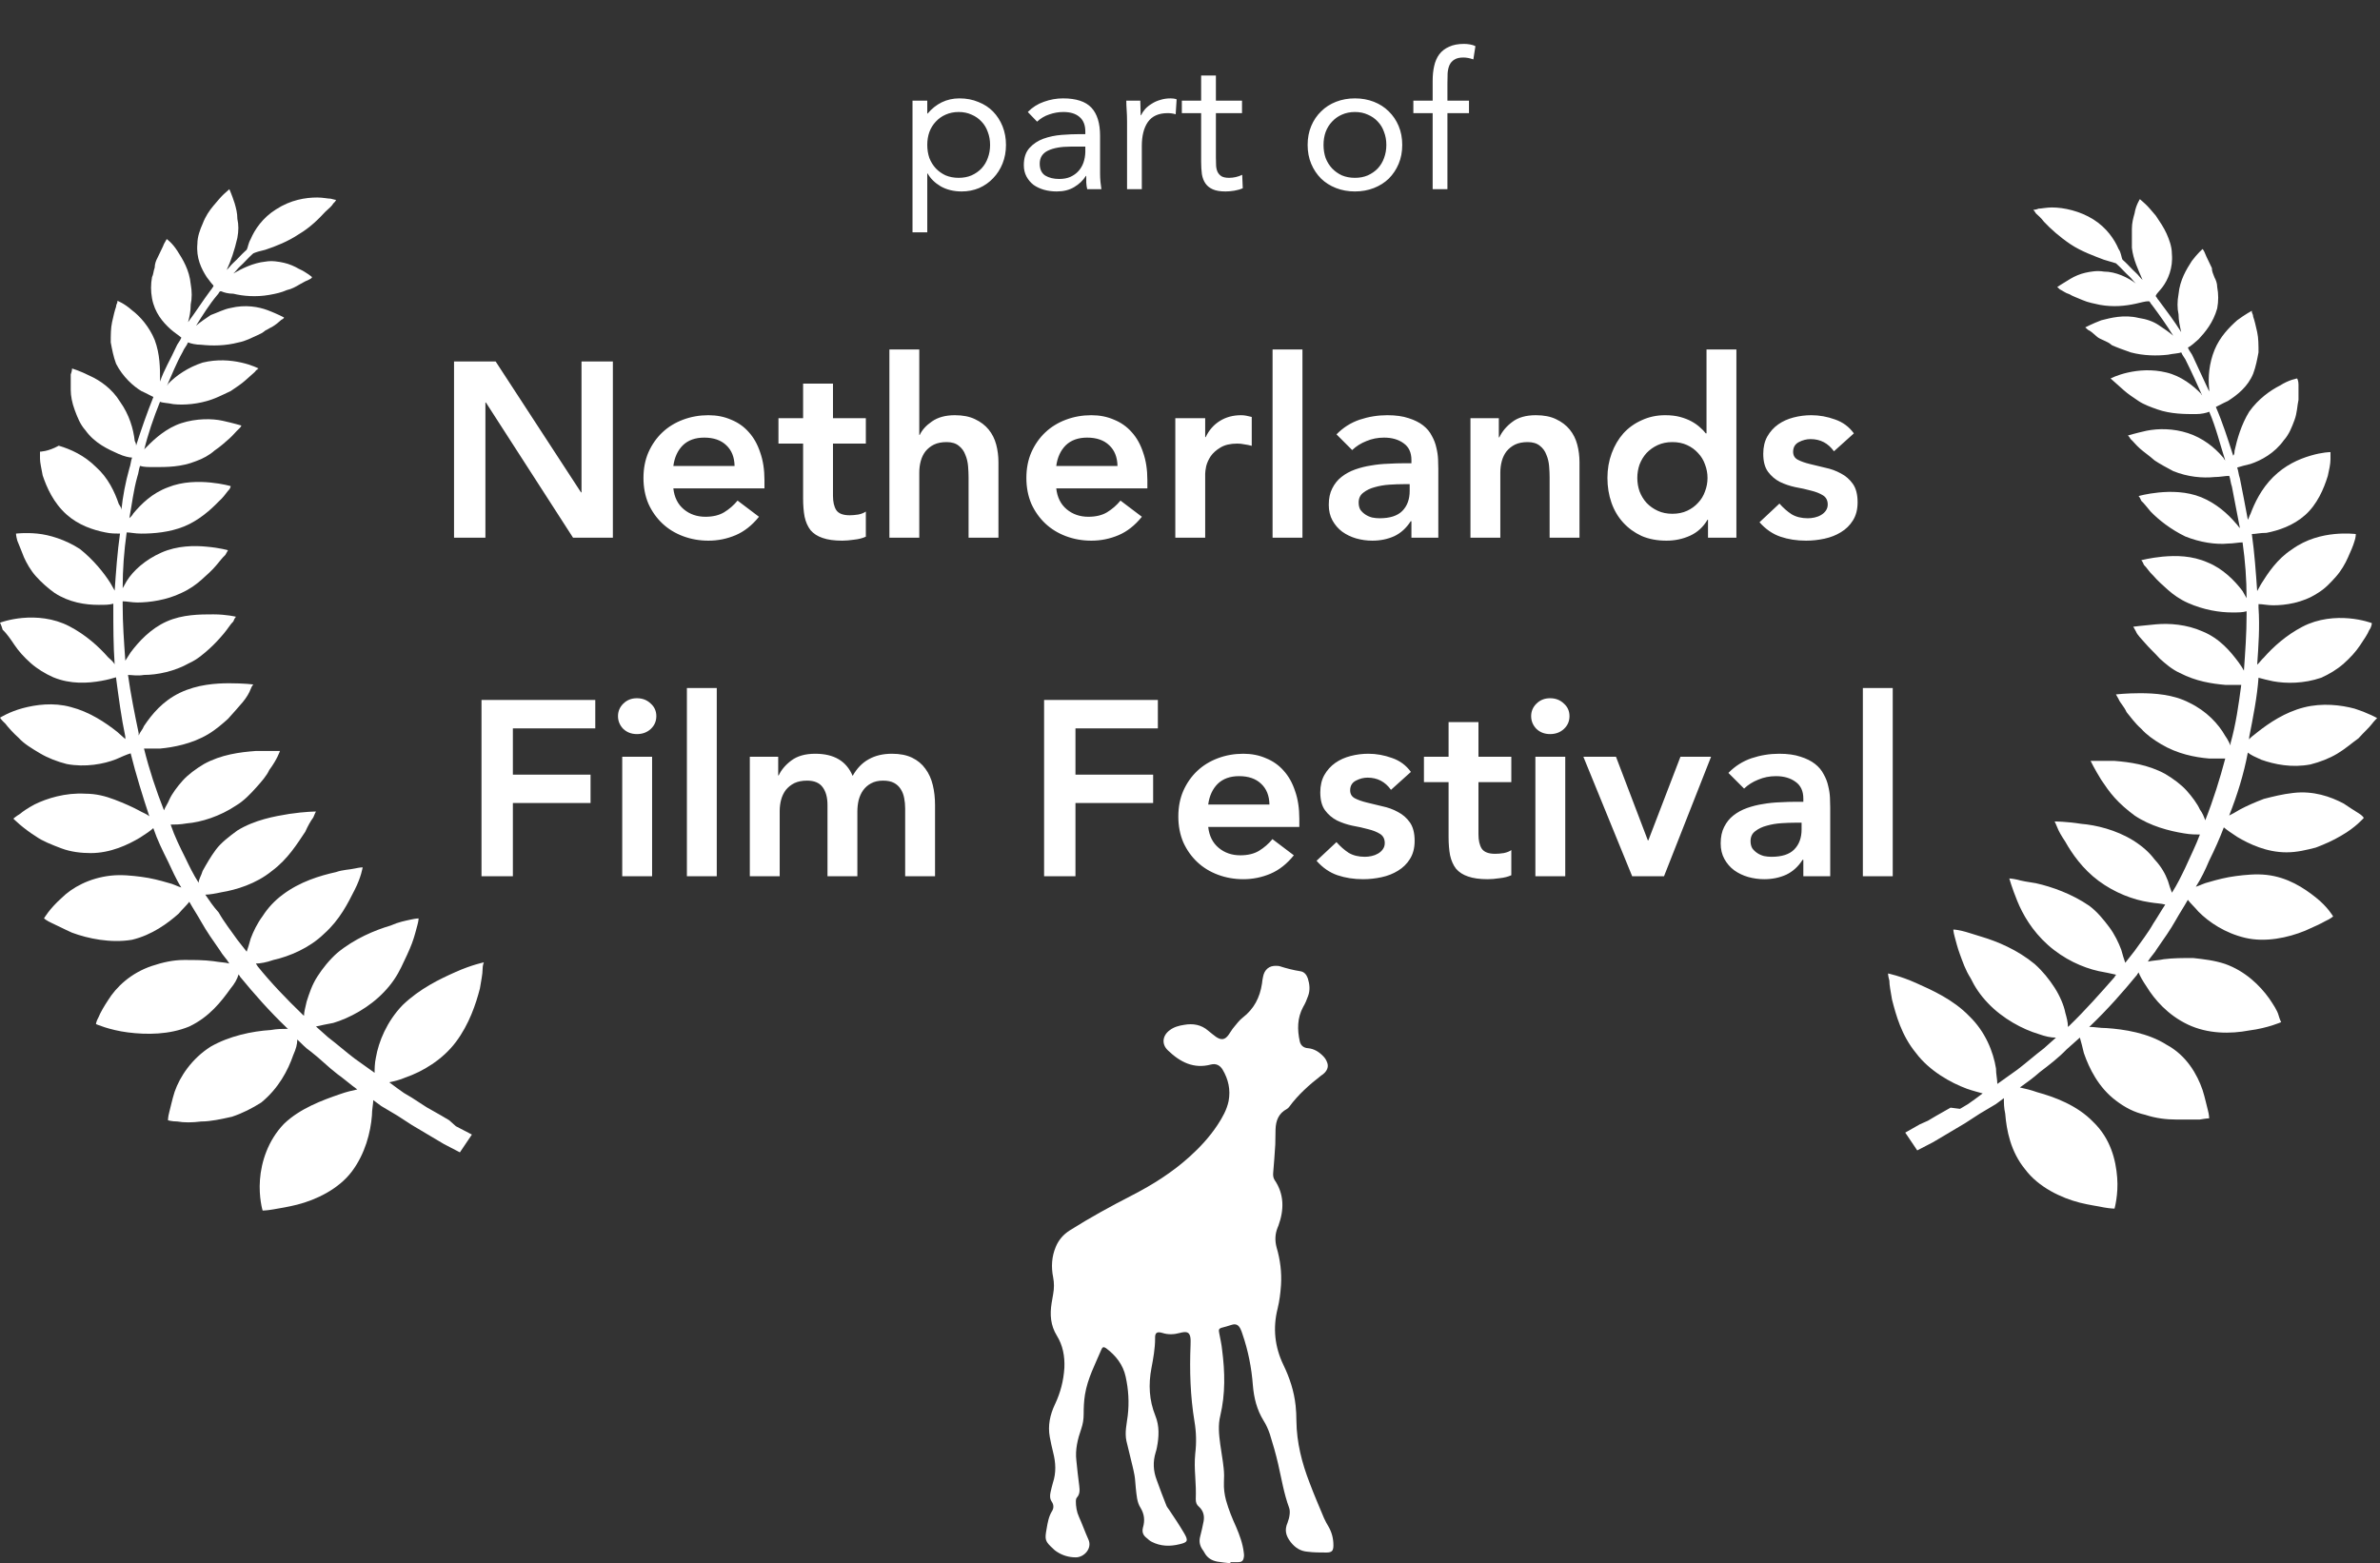<svg width="239" height="157" viewBox="0 0 239 157" fill="none" xmlns="http://www.w3.org/2000/svg">
<rect x="0" y="0" width="239" height="157" fill="#333333" stroke="none"/>
<path d="M123.561 157C123.116 156.946 122.697 156.919 122.252 156.838C121.676 156.731 121.231 156.461 120.943 155.923C120.891 155.815 120.812 155.707 120.734 155.6C120.472 155.196 120.394 154.792 120.524 154.307C120.655 153.822 120.76 153.311 120.865 152.799C120.97 152.234 120.839 151.722 120.394 151.318C120.158 151.13 120.079 150.887 120.079 150.564C120.106 149.81 120.079 149.056 120.027 148.302C119.975 147.521 119.949 146.767 120.027 145.986C120.158 144.909 120.132 143.832 119.949 142.755C119.53 140.224 119.451 137.666 119.556 135.081C119.556 134.811 119.582 134.542 119.53 134.273C119.451 133.896 119.268 133.761 118.901 133.788C118.77 133.788 118.613 133.842 118.482 133.869C117.906 134.03 117.304 134.057 116.728 133.869C116.179 133.707 115.969 133.842 115.995 134.434C115.995 135.431 115.812 136.427 115.629 137.396C115.315 139.039 115.393 140.628 116.022 142.19C116.44 143.213 116.388 144.29 116.179 145.367C116.152 145.529 116.1 145.717 116.048 145.879C115.76 146.821 115.812 147.737 116.152 148.625C116.467 149.487 116.781 150.349 117.121 151.184C117.173 151.345 117.304 151.48 117.409 151.641C117.933 152.422 118.456 153.203 118.928 154.011C119.346 154.738 119.268 154.9 118.456 155.088C117.488 155.33 116.545 155.304 115.655 154.846C115.419 154.738 115.236 154.523 115.027 154.361C114.765 154.119 114.686 153.823 114.765 153.472C114.765 153.446 114.765 153.419 114.791 153.365C114.974 152.692 114.922 152.072 114.529 151.426C114.163 150.86 114.137 150.133 114.058 149.46C114.006 149.029 114.006 148.598 113.927 148.168C113.822 147.575 113.665 147.01 113.534 146.444C113.404 145.879 113.246 145.286 113.116 144.721C112.932 143.859 113.142 143.024 113.246 142.19C113.404 140.87 113.325 139.551 113.037 138.258C112.775 137.046 112.042 136.131 111.074 135.404C110.838 135.242 110.707 135.269 110.602 135.538C109.974 137.019 109.215 138.447 108.953 140.062C108.848 140.709 108.822 141.382 108.822 142.028C108.822 142.54 108.743 143.024 108.586 143.482C108.22 144.532 107.958 145.583 108.089 146.687C108.168 147.548 108.272 148.383 108.377 149.218C108.429 149.649 108.456 150.053 108.141 150.403C108.063 150.483 108.037 150.645 108.037 150.753C108.037 151.291 108.115 151.83 108.351 152.341C108.691 153.095 108.953 153.849 109.293 154.603C109.712 155.492 108.874 156.408 108.037 156.408C107.33 156.408 106.701 156.219 106.126 155.842C105.995 155.761 105.864 155.654 105.759 155.546C104.947 154.792 104.895 154.657 105.104 153.526C105.209 152.907 105.314 152.288 105.654 151.749C105.838 151.453 105.811 151.103 105.628 150.833C105.419 150.537 105.419 150.214 105.497 149.864C105.576 149.568 105.628 149.245 105.733 148.922C106.073 147.898 106.021 146.902 105.759 145.879C105.628 145.367 105.523 144.855 105.419 144.317C105.209 143.159 105.445 142.082 105.942 141.032C106.492 139.874 106.806 138.662 106.885 137.37C106.937 136.212 106.728 135.108 106.126 134.138C105.497 133.115 105.419 132.038 105.602 130.88C105.654 130.584 105.707 130.287 105.759 129.964C105.864 129.399 105.864 128.833 105.759 128.295C105.55 127.245 105.602 126.221 106.021 125.225C106.309 124.525 106.78 123.986 107.408 123.582C109.45 122.29 111.571 121.132 113.718 120.028C115.76 118.978 117.723 117.739 119.451 116.177C120.498 115.235 121.467 114.185 122.252 113C122.75 112.246 123.195 111.465 123.378 110.576C123.588 109.445 123.352 108.395 122.776 107.426C122.514 106.995 122.121 106.779 121.598 106.914C119.87 107.372 118.509 106.672 117.278 105.487C116.624 104.867 116.728 104.006 117.461 103.467C117.88 103.144 118.378 103.009 118.901 102.929C119.791 102.767 120.629 102.902 121.336 103.521C121.598 103.737 121.86 103.952 122.121 104.14C122.645 104.49 123.012 104.437 123.378 103.925C123.561 103.683 123.692 103.413 123.902 103.171C124.19 102.821 124.451 102.471 124.792 102.202C125.918 101.34 126.52 100.182 126.729 98.782C126.755 98.566 126.781 98.324 126.834 98.109C126.965 97.382 127.462 96.951 128.195 97.004C128.3 97.004 128.378 97.004 128.483 97.031C129.164 97.247 129.871 97.435 130.578 97.543C130.97 97.597 131.206 97.893 131.337 98.27C131.52 98.862 131.572 99.455 131.363 100.02C131.232 100.397 131.075 100.774 130.866 101.124C130.263 102.229 130.263 103.413 130.525 104.598C130.63 105.029 130.944 105.244 131.337 105.271C131.965 105.325 132.463 105.648 132.881 106.079C133.038 106.241 133.169 106.429 133.248 106.645C133.431 107.049 133.326 107.426 133.012 107.749C132.908 107.856 132.803 107.937 132.672 108.018C131.494 108.934 130.368 109.93 129.478 111.142C129.399 111.249 129.321 111.33 129.216 111.384C128.405 111.815 128.117 112.542 128.09 113.431C128.064 113.942 128.09 114.427 128.064 114.939C128.012 115.881 127.933 116.823 127.855 117.766C127.829 118.035 127.855 118.278 127.986 118.493C128.981 119.947 128.954 121.509 128.378 123.098C128.352 123.152 128.326 123.205 128.3 123.286C128.038 123.932 128.012 124.579 128.195 125.279C128.562 126.518 128.719 127.783 128.64 129.049C128.588 129.857 128.483 130.664 128.3 131.418C127.803 133.384 128.012 135.269 128.876 137.073C129.504 138.366 129.949 139.712 130.106 141.166C130.159 141.678 130.185 142.19 130.185 142.701C130.211 144.882 130.735 146.929 131.52 148.949C131.965 150.133 132.463 151.291 132.96 152.476C133.091 152.772 133.248 153.042 133.405 153.311C133.745 153.903 133.902 154.523 133.902 155.196C133.902 155.761 133.745 155.923 133.196 155.923C132.567 155.923 131.939 155.923 131.311 155.842C130.604 155.788 130.08 155.465 129.609 154.873C129.112 154.226 128.981 153.661 129.295 152.934C129.399 152.665 129.478 152.368 129.504 152.099C129.53 151.884 129.53 151.641 129.452 151.426C128.928 149.999 128.693 148.518 128.352 147.037C128.117 146.013 127.829 145.017 127.515 144.021C127.357 143.563 127.148 143.078 126.886 142.674C126.206 141.57 125.918 140.385 125.813 139.12C125.682 137.37 125.342 135.646 124.766 133.977C124.713 133.788 124.635 133.6 124.556 133.438C124.347 133.034 124.085 132.926 123.666 133.061C123.326 133.169 122.985 133.276 122.645 133.357C122.409 133.438 122.357 133.546 122.436 133.896C122.54 134.461 122.671 135 122.724 135.565C123.012 137.773 123.064 139.982 122.54 142.19C122.305 143.132 122.409 144.102 122.54 145.071C122.645 145.879 122.802 146.66 122.881 147.468C122.933 147.925 122.933 148.41 122.907 148.868C122.881 149.487 122.959 150.08 123.116 150.672C123.378 151.614 123.745 152.503 124.137 153.365C124.478 154.173 124.792 155.007 124.897 155.896C124.923 156.031 124.923 156.165 124.923 156.273C124.87 156.758 124.739 156.892 124.268 156.892C124.033 156.892 123.797 156.892 123.561 156.892C123.561 156.973 123.561 156.973 123.561 157Z" fill="white"/>
<path d="M227.068 76.297C228.407 76.773 230.147 77.132 232.021 76.773C232.959 76.535 233.895 76.177 234.698 75.7C235.501 75.223 236.171 74.627 236.84 74.149C237.375 73.553 237.911 73.076 238.179 72.718C238.447 72.361 238.714 72.122 238.714 72.122C238.714 72.122 237.911 71.645 236.439 71.167C235.1 70.81 233.226 70.571 231.352 71.048C229.478 71.525 227.871 72.599 226.666 73.554C226.398 73.792 225.996 74.03 225.863 74.269V74.03C226.264 72.003 226.666 69.975 226.8 68.067C227.202 68.186 227.738 68.305 228.273 68.424C229.612 68.663 231.352 68.663 233.092 68.067C233.895 67.709 234.698 67.231 235.368 66.635C236.037 66.039 236.572 65.442 236.974 64.847C237.375 64.25 237.777 63.654 237.911 63.296C238.179 62.938 238.179 62.58 238.179 62.58C238.179 62.58 237.242 62.222 235.904 62.103C234.565 61.984 232.825 62.103 231.218 62.939C229.612 63.774 228.273 64.966 227.336 66.04C227.068 66.279 226.935 66.517 226.667 66.755C226.8 64.847 226.935 62.938 226.8 61.03V60.672C227.202 60.672 227.738 60.791 228.273 60.791C229.477 60.791 231.218 60.553 232.69 59.598C233.494 59.122 234.029 58.525 234.565 57.928C235.1 57.332 235.502 56.616 235.769 56.02C236.037 55.423 236.304 54.827 236.439 54.35C236.572 53.992 236.572 53.635 236.572 53.635C236.572 53.635 235.635 53.516 234.43 53.635C233.226 53.754 231.618 54.111 230.146 55.185C228.673 56.14 227.737 57.571 227.067 58.644C226.934 58.883 226.799 59.121 226.666 59.359C226.532 57.451 226.398 55.542 226.131 53.634C226.532 53.634 226.934 53.515 227.603 53.515C228.808 53.277 230.28 52.8 231.485 51.727C232.689 50.653 233.359 49.102 233.76 47.791C233.894 47.194 234.028 46.597 234.028 46.121V45.405C234.028 45.405 233.225 45.405 232.021 45.763C230.816 46.121 229.477 46.717 228.273 47.909C227.068 49.102 226.399 50.533 225.997 51.607C225.863 51.846 225.863 51.965 225.729 52.203C225.461 50.772 225.194 49.34 224.926 48.028C224.792 47.67 224.792 47.313 224.658 46.955C225.059 46.836 225.461 46.716 225.997 46.597C227.068 46.239 228.406 45.524 229.344 44.212C229.879 43.615 230.147 42.9 230.415 42.184C230.683 41.469 230.683 40.753 230.816 40.157V38.606C230.816 38.248 230.683 38.009 230.683 38.009C230.683 38.009 229.88 38.128 228.942 38.725C228.005 39.202 226.8 40.037 225.863 41.349C225.06 42.661 224.659 44.092 224.391 45.285C224.391 45.404 224.391 45.643 224.257 45.762C223.722 44.092 223.186 42.422 222.517 40.871C222.785 40.752 223.186 40.513 223.721 40.275C224.659 39.678 225.729 38.843 226.265 37.531C226.533 36.816 226.667 36.1 226.8 35.385C226.8 34.669 226.8 33.954 226.667 33.357C226.533 32.761 226.399 32.164 226.265 31.806C226.265 31.568 226.132 31.449 226.132 31.33V31.211C226.132 31.211 225.462 31.568 224.659 32.165C223.856 32.88 222.918 33.835 222.383 35.147C221.848 36.459 221.714 37.89 221.848 39.083V39.322C221.313 38.129 220.777 37.055 220.242 35.863C220.109 35.505 219.841 35.267 219.707 34.909C219.975 34.79 220.377 34.432 220.778 34.074C221.448 33.358 222.251 32.404 222.652 30.973C222.786 30.257 222.786 29.541 222.652 28.826C222.652 28.468 222.519 28.11 222.384 27.872C222.251 27.514 222.116 27.275 222.116 26.917C221.848 26.321 221.581 25.844 221.447 25.486C221.313 25.128 221.179 25.009 221.179 25.009C221.179 25.009 220.644 25.486 220.108 26.203C219.573 27.038 218.903 28.111 218.769 29.542C218.635 30.258 218.635 30.974 218.769 31.57C218.769 32.167 218.902 32.763 219.037 33.359C218.367 32.285 217.564 31.212 216.761 30.138C216.628 30.019 216.628 29.899 216.493 29.78V29.661C216.627 29.423 216.895 29.185 217.163 28.826C217.698 28.11 218.234 26.917 218.1 25.486C218.1 24.771 217.832 24.055 217.565 23.459C217.297 22.862 216.896 22.266 216.494 21.67C216.092 21.193 215.691 20.715 215.423 20.477C215.155 20.238 214.888 20 214.888 20C214.888 20 214.486 20.597 214.353 21.431C214.219 21.908 214.085 22.385 214.085 22.982V24.891C214.218 26.084 214.754 27.157 215.156 28.111C214.888 27.872 214.754 27.634 214.486 27.396C214.085 27.038 213.683 26.56 213.282 26.203L213.148 26.084C213.015 25.845 213.015 25.368 212.747 25.01C212.345 24.056 211.542 22.864 210.203 22.028C208.864 21.193 207.258 20.835 206.053 20.835C205.518 20.835 204.982 20.954 204.714 20.954C204.446 21.073 204.179 21.073 204.179 21.073C204.179 21.073 204.313 21.192 204.447 21.431C204.715 21.67 204.982 21.908 205.25 22.266C205.92 22.982 206.857 23.817 207.927 24.533C208.998 25.248 210.337 25.726 211.274 26.084C211.676 26.203 212.077 26.323 212.479 26.442L212.612 26.56C213.014 26.918 213.415 27.396 213.817 27.754C214.085 27.992 214.218 28.23 214.486 28.469C213.683 27.872 212.479 27.276 211.273 27.276C210.604 27.157 209.934 27.276 209.399 27.395C208.864 27.514 208.328 27.753 207.927 27.991C207.124 28.468 206.588 28.827 206.588 28.827L206.856 29.066C207.124 29.185 207.391 29.423 207.793 29.542C208.195 29.781 208.596 29.9 209.132 30.139C209.667 30.378 210.337 30.497 210.873 30.616C212.212 30.855 213.416 30.735 214.487 30.497C215.022 30.378 215.425 30.258 215.692 30.258H215.825C215.959 30.377 215.959 30.497 216.093 30.616C216.897 31.689 217.566 32.643 218.236 33.717C217.834 33.359 217.298 33.001 216.763 32.643C216.228 32.286 215.558 32.047 214.755 31.928C213.283 31.57 211.944 31.928 211.007 32.167C210.07 32.524 209.401 32.882 209.401 32.882C209.401 32.882 209.535 33.001 209.669 33.121C209.937 33.24 210.204 33.479 210.606 33.837C210.74 33.956 211.008 34.075 211.276 34.194C211.544 34.313 211.811 34.433 212.079 34.671C212.614 34.91 213.284 35.148 213.953 35.387C215.292 35.744 216.63 35.744 217.701 35.625C218.236 35.506 218.772 35.506 219.04 35.387C219.174 35.744 219.442 35.983 219.575 36.341C220.111 37.414 220.647 38.607 221.182 39.8C221.182 39.681 221.048 39.681 221.048 39.561C220.245 38.725 219.04 37.772 217.568 37.414C216.095 37.056 214.756 37.175 213.686 37.414C212.615 37.653 211.946 38.011 211.946 38.011L213.285 39.204C213.686 39.562 214.222 39.919 214.757 40.277C215.292 40.635 215.962 40.874 216.631 41.112C217.97 41.589 219.443 41.589 220.513 41.589C221.048 41.589 221.584 41.47 221.852 41.35C222.522 42.901 222.923 44.571 223.458 46.241C223.325 46.122 223.325 46.002 223.19 45.883C222.387 44.929 221.182 43.975 219.71 43.498C218.237 43.021 216.765 43.021 215.56 43.259C214.489 43.498 213.686 43.736 213.686 43.736C213.686 43.736 213.82 43.855 213.954 44.094C214.222 44.332 214.489 44.69 214.892 45.048C215.293 45.406 215.829 45.764 216.364 46.241C216.899 46.599 217.569 46.957 218.238 47.314C219.711 47.911 221.183 48.03 222.388 47.911C222.923 47.911 223.459 47.792 223.86 47.792C223.994 48.15 223.994 48.508 224.128 48.865C224.396 50.296 224.664 51.608 224.932 53.04C224.798 52.921 224.664 52.683 224.53 52.564C223.727 51.609 222.522 50.536 221.05 49.94C219.577 49.343 217.971 49.343 216.766 49.463C215.561 49.582 214.758 49.821 214.758 49.821C214.758 49.821 214.891 49.94 215.026 50.297C215.294 50.536 215.561 50.894 215.963 51.371C216.766 52.206 217.971 53.159 219.444 53.876C220.916 54.472 222.522 54.711 223.728 54.591C224.263 54.591 224.799 54.472 225.2 54.472C225.468 56.381 225.602 58.17 225.602 60.078C225.468 59.84 225.334 59.602 225.2 59.363C224.397 58.29 223.193 57.096 221.72 56.5C220.114 55.785 218.507 55.785 217.169 55.904C215.964 56.023 215.027 56.261 215.027 56.261C215.027 56.261 215.16 56.38 215.295 56.738C215.563 56.977 215.83 57.453 216.232 57.811C216.634 58.288 217.17 58.766 217.705 59.242C218.24 59.719 218.91 60.197 219.713 60.554C221.319 61.27 222.926 61.509 224.13 61.509C224.8 61.509 225.201 61.509 225.603 61.39V61.748C225.603 63.656 225.469 65.445 225.335 67.354C225.201 67.115 225.067 66.877 224.8 66.518C223.997 65.445 222.926 64.133 221.185 63.417C219.579 62.702 217.838 62.582 216.499 62.702C215.16 62.821 214.224 62.941 214.224 62.941C214.224 62.941 214.357 63.179 214.492 63.417C214.625 63.775 215.027 64.133 215.429 64.61C215.831 65.087 216.367 65.565 216.902 66.161C217.437 66.638 218.106 67.235 218.909 67.592C220.516 68.428 222.122 68.666 223.461 68.785H225.067C224.799 70.813 224.532 72.722 223.996 74.63V74.869C223.862 74.63 223.728 74.272 223.461 73.915C222.791 72.722 221.587 71.409 219.846 70.575C218.24 69.74 216.366 69.621 214.893 69.621C213.554 69.621 212.484 69.74 212.484 69.74C212.484 69.74 212.618 69.978 212.752 70.216C212.886 70.574 213.287 70.932 213.555 71.528C213.957 72.005 214.358 72.602 215.028 73.198C215.563 73.795 216.232 74.272 217.035 74.749C218.641 75.704 220.382 76.061 221.854 76.18H223.461C222.926 78.208 222.256 80.355 221.453 82.383C221.319 82.025 221.185 81.667 220.918 81.309C220.65 80.713 220.115 79.997 219.579 79.401C219.044 78.804 218.24 78.208 217.437 77.731C215.696 76.777 213.822 76.538 212.35 76.419H210.609H209.94C209.94 76.419 210.341 77.254 211.011 78.328C211.412 78.924 211.814 79.521 212.35 80.116C212.885 80.713 213.554 81.309 214.357 81.905C215.963 82.979 217.838 83.456 219.31 83.694C219.98 83.813 220.515 83.813 220.916 83.813C220.515 84.886 219.979 85.96 219.444 87.153C219.042 87.988 218.641 88.823 218.105 89.658C217.971 89.3 217.837 88.942 217.703 88.465C217.435 87.749 217.034 87.034 216.364 86.318C215.829 85.603 215.159 85.006 214.222 84.41C212.481 83.336 210.474 82.859 209.001 82.74C207.529 82.501 206.324 82.501 206.324 82.501C206.324 82.501 206.458 82.74 206.592 83.098C206.726 83.455 206.994 83.933 207.395 84.529C208.065 85.722 209.136 87.272 210.742 88.465C212.348 89.658 214.222 90.374 215.829 90.612C216.498 90.73 217.033 90.73 217.435 90.85C217.033 91.447 216.632 92.162 216.23 92.759C215.695 93.713 215.026 94.548 214.356 95.502C214.088 95.86 213.687 96.337 213.419 96.695C213.285 96.337 213.151 95.86 213.017 95.383C212.749 94.668 212.348 93.832 211.813 93.117C211.278 92.401 210.608 91.566 209.805 90.97C208.065 89.777 206.057 89.061 204.451 88.704C203.648 88.585 202.978 88.465 202.577 88.346C202.042 88.227 201.774 88.227 201.774 88.227C201.774 88.227 202.042 89.181 202.577 90.493C203.112 91.805 204.049 93.475 205.656 94.906C207.262 96.337 209.136 97.173 210.743 97.53C211.412 97.649 211.947 97.769 212.483 97.888C212.483 98.007 212.35 98.007 212.35 98.127C210.877 99.797 209.405 101.467 207.799 103.018L207.665 103.137C207.665 102.66 207.531 102.182 207.397 101.705C207.263 100.99 206.862 100.036 206.326 99.2C205.791 98.365 205.121 97.53 204.318 96.815C202.578 95.384 200.57 94.548 198.964 94.072C198.161 93.833 197.492 93.595 196.957 93.475C196.422 93.356 196.154 93.356 196.154 93.356C196.154 93.356 196.154 93.595 196.287 94.072C196.421 94.549 196.555 95.145 196.822 95.861C197.09 96.576 197.357 97.411 197.893 98.246C198.295 99.081 198.831 99.916 199.634 100.751C201.106 102.302 203.114 103.375 204.721 103.852C205.39 104.091 205.925 104.21 206.461 104.21C206.06 104.568 205.658 104.925 205.257 105.283C204.319 105.999 203.516 106.714 202.58 107.43C201.91 107.907 201.241 108.384 200.572 108.861C200.572 108.384 200.439 107.907 200.439 107.31C200.171 105.64 199.368 103.613 197.762 102.062C196.155 100.392 194.013 99.438 192.407 98.722C190.801 98.006 189.596 97.767 189.596 97.767C189.596 97.767 189.596 98.006 189.729 98.483C189.729 98.96 189.863 99.556 189.997 100.392C190.399 101.942 190.935 103.97 192.406 105.759C193.745 107.548 195.887 108.741 197.493 109.337C198.163 109.576 198.698 109.695 199.1 109.814L198.297 110.411L197.627 110.887L196.824 111.364L195.877 111.244L194.405 112.08L193.601 112.557L192.798 112.914L191.326 113.75L192.53 115.538L194.137 114.703L195.743 113.75L197.349 112.795L198.821 111.841L200.427 110.887L201.23 110.291C201.23 110.768 201.23 111.245 201.364 111.842C201.498 113.512 201.899 115.659 203.372 117.448C204.711 119.237 206.986 120.311 208.86 120.788C209.798 121.026 210.734 121.145 211.269 121.264C211.939 121.383 212.341 121.383 212.341 121.383C212.341 121.383 212.742 119.952 212.609 118.282C212.475 116.493 211.939 114.346 210.199 112.676C208.593 111.006 206.318 110.171 204.577 109.694C203.908 109.456 203.372 109.337 202.837 109.218C203.506 108.741 204.176 108.263 204.844 107.667C205.782 106.951 206.718 106.236 207.521 105.4L208.86 104.207C208.994 104.684 209.128 105.161 209.262 105.758C209.797 107.309 210.734 109.217 212.475 110.529C213.412 111.244 214.349 111.722 215.42 111.96C216.491 112.317 217.562 112.436 218.499 112.436H220.908C221.577 112.317 221.845 112.317 221.845 112.317C221.845 112.317 221.845 111.96 221.712 111.482C221.578 111.005 221.444 110.289 221.177 109.455C220.642 107.904 219.57 105.996 217.562 104.922C215.688 103.729 213.278 103.371 211.538 103.252C210.869 103.252 210.334 103.133 209.798 103.133L209.931 103.014C211.672 101.344 213.144 99.674 214.617 97.885C214.617 97.766 214.751 97.766 214.751 97.647C214.884 98.004 215.152 98.482 215.554 99.078C216.357 100.39 217.696 101.941 219.703 102.895C221.711 103.849 223.987 103.849 225.861 103.492C227.736 103.253 229.075 102.656 229.075 102.656C229.075 102.656 228.941 102.418 228.807 101.941C228.673 101.464 228.271 100.867 227.869 100.271C226.931 98.959 225.46 97.528 223.451 96.812C222.38 96.454 221.309 96.336 220.238 96.216C219.167 96.216 218.231 96.216 217.293 96.335C216.758 96.454 216.222 96.454 215.687 96.573C215.955 96.097 216.357 95.738 216.625 95.261C217.294 94.307 217.964 93.353 218.499 92.398C218.9 91.683 219.302 91.087 219.703 90.371C219.971 90.729 220.373 91.087 220.774 91.564C221.845 92.637 223.452 93.711 225.46 94.188C227.468 94.665 229.744 94.188 231.484 93.473C232.287 93.115 233.09 92.757 233.492 92.518C234.027 92.279 234.295 92.041 234.295 92.041C234.295 92.041 233.76 91.087 232.554 90.133C231.35 89.179 229.742 88.105 227.601 87.866C226.53 87.748 225.459 87.866 224.523 87.985C223.585 88.104 222.649 88.343 221.846 88.582C221.31 88.701 220.908 88.94 220.506 89.059C221.042 88.223 221.444 87.389 221.846 86.435C222.381 85.361 222.917 84.168 223.318 83.095C223.586 83.334 224.121 83.691 224.657 84.049C225.862 84.765 227.602 85.6 229.61 85.6C230.681 85.6 231.618 85.361 232.555 85.123C233.493 84.766 234.296 84.408 235.099 83.93C236.571 83.095 237.374 82.141 237.374 82.141C237.374 82.141 237.241 81.903 236.839 81.665C236.438 81.426 235.902 81.068 235.367 80.71C234.028 79.995 232.288 79.398 230.28 79.637C229.208 79.756 228.272 79.995 227.334 80.234C226.397 80.591 225.594 80.949 224.925 81.307C224.524 81.546 224.122 81.784 223.854 81.903C224.657 79.876 225.327 77.728 225.728 75.582C225.997 75.819 226.533 76.058 227.068 76.296L227.068 76.297Z" fill="white"/>
<path d="M40.429 100.944C38.823 102.614 38.02 104.642 37.752 106.193C37.618 106.789 37.618 107.386 37.618 107.744C36.949 107.267 36.279 106.789 35.611 106.312C34.673 105.597 33.87 104.881 32.934 104.166C32.532 103.808 32.131 103.45 31.729 103.093C32.264 102.974 32.8 102.854 33.47 102.735C35.076 102.258 37.084 101.184 38.557 99.634C39.36 98.799 39.896 97.964 40.297 97.129C40.699 96.293 41.1 95.459 41.368 94.743C41.636 94.028 41.77 93.431 41.904 92.954C42.037 92.478 42.037 92.239 42.037 92.239C42.037 92.239 41.769 92.239 41.234 92.358C40.699 92.477 40.029 92.597 39.226 92.954C37.62 93.431 35.612 94.266 33.872 95.698C33.069 96.413 32.4 97.248 31.865 98.083C31.33 98.918 31.062 99.753 30.794 100.588C30.66 101.185 30.526 101.661 30.526 102.019L30.392 101.9C28.786 100.349 27.179 98.68 25.841 97.01C25.841 96.891 25.707 96.891 25.707 96.771C26.109 96.771 26.778 96.652 27.448 96.413C29.054 96.055 31.062 95.22 32.535 93.789C34.141 92.358 34.944 90.688 35.614 89.376C36.283 88.064 36.417 87.109 36.417 87.109C36.417 87.109 36.149 87.109 35.614 87.228C35.079 87.347 34.409 87.347 33.74 87.586C32.133 87.944 30.125 88.541 28.386 89.853C27.582 90.449 26.913 91.165 26.378 91.999C25.843 92.715 25.44 93.55 25.173 94.266C25.04 94.743 24.905 95.22 24.772 95.578C24.504 95.22 24.102 94.743 23.834 94.385C23.165 93.43 22.495 92.596 21.96 91.642C21.421 91.044 21.019 90.448 20.617 89.852C21.019 89.852 21.688 89.733 22.224 89.613C23.696 89.374 25.704 88.778 27.311 87.467C28.917 86.273 29.854 84.723 30.657 83.53C30.925 82.934 31.192 82.457 31.46 82.099C31.594 81.742 31.728 81.503 31.728 81.503C31.728 81.503 30.657 81.503 29.051 81.742C27.579 81.98 25.571 82.338 23.831 83.411C23.027 84.008 22.224 84.605 21.688 85.32C21.153 86.036 20.751 86.751 20.349 87.467C20.216 87.943 19.948 88.302 19.948 88.66C19.413 87.824 19.01 86.99 18.609 86.154C18.074 85.081 17.538 84.008 17.136 82.815C17.538 82.815 18.074 82.815 18.742 82.696C20.215 82.577 22.089 81.98 23.695 80.907C24.498 80.43 25.168 79.714 25.703 79.118C26.238 78.522 26.774 77.925 27.042 77.329C27.845 76.256 28.113 75.421 28.113 75.421H27.443H25.703C24.098 75.538 22.224 75.777 20.484 76.731C19.681 77.208 18.878 77.804 18.342 78.401C17.807 78.998 17.271 79.713 17.003 80.309C16.869 80.667 16.601 81.025 16.468 81.383C15.665 79.355 14.995 77.328 14.46 75.18H16.066C17.405 75.061 19.279 74.704 20.885 73.749C21.689 73.272 22.358 72.676 22.893 72.198C23.428 71.602 23.964 71.005 24.366 70.528C24.767 70.052 25.035 69.574 25.169 69.216C25.302 68.859 25.437 68.74 25.437 68.74C25.437 68.74 24.499 68.621 23.027 68.621C21.689 68.621 19.814 68.74 18.075 69.575C16.334 70.41 15.263 71.722 14.46 72.915C14.327 73.272 14.059 73.511 13.925 73.869V73.63C13.524 71.722 13.122 69.694 12.854 67.785C13.255 67.785 13.791 67.904 14.46 67.785C15.799 67.785 17.539 67.428 19.011 66.592C19.814 66.235 20.484 65.638 21.019 65.161C21.554 64.684 22.09 64.088 22.491 63.61C22.893 63.134 23.161 62.656 23.429 62.417C23.562 62.059 23.697 61.941 23.697 61.941C23.697 61.941 22.759 61.702 21.421 61.702C20.082 61.702 18.343 61.702 16.736 62.417C15.13 63.133 13.924 64.445 13.121 65.518C12.988 65.757 12.72 66.115 12.586 66.354C12.452 64.445 12.318 62.656 12.318 60.748V60.39C12.72 60.39 13.255 60.509 13.79 60.509C14.995 60.509 16.736 60.27 18.208 59.554C19.011 59.197 19.681 58.719 20.216 58.242C20.751 57.766 21.287 57.288 21.688 56.811C22.09 56.335 22.358 55.976 22.626 55.738C22.759 55.499 22.894 55.261 22.894 55.261C22.894 55.261 22.091 55.023 20.752 54.904C19.547 54.785 17.807 54.785 16.201 55.5C14.594 56.216 13.389 57.289 12.72 58.363C12.587 58.602 12.452 58.84 12.319 59.078C12.319 57.17 12.452 55.381 12.72 53.472C13.122 53.472 13.523 53.591 14.193 53.591C15.397 53.591 17.005 53.472 18.477 52.876C19.95 52.279 21.154 51.206 21.957 50.371C22.359 50.013 22.627 49.655 22.895 49.297C23.163 49.059 23.163 48.821 23.163 48.821C23.163 48.821 22.36 48.582 21.155 48.463C19.951 48.344 18.343 48.344 16.871 48.94C15.265 49.536 14.194 50.609 13.391 51.564C13.257 51.802 13.123 51.921 12.989 52.04C13.257 50.609 13.391 49.297 13.792 47.865C13.926 47.508 13.926 47.15 14.06 46.792C14.462 46.911 14.863 46.911 15.533 46.911C16.737 46.911 18.21 46.911 19.682 46.314C20.352 46.076 21.021 45.718 21.556 45.241C22.092 44.883 22.628 44.406 23.029 44.048C23.431 43.69 23.699 43.332 23.967 43.094C24.235 42.855 24.235 42.736 24.235 42.736C24.235 42.736 23.431 42.497 22.36 42.259C21.29 42.02 19.683 42.02 18.211 42.498C16.738 42.975 15.534 44.049 14.731 44.883C14.597 45.002 14.463 45.122 14.463 45.241C14.864 43.571 15.4 42.02 16.069 40.35C16.337 40.469 16.872 40.469 17.408 40.589C18.479 40.708 19.951 40.589 21.289 40.112C21.959 39.874 22.628 39.516 23.163 39.277C23.698 38.919 24.235 38.562 24.636 38.204C25.038 37.846 25.306 37.607 25.574 37.368C25.707 37.249 25.707 37.13 25.842 37.13C25.842 37.011 25.975 37.011 25.975 37.011C25.975 37.011 25.306 36.653 24.235 36.414C23.163 36.175 21.825 36.056 20.353 36.414C18.88 36.891 17.676 37.726 16.873 38.561C16.873 38.68 16.739 38.68 16.739 38.8C17.274 37.606 17.677 36.533 18.345 35.341C18.479 34.983 18.747 34.744 18.88 34.387C19.148 34.505 19.683 34.625 20.219 34.625C21.29 34.744 22.628 34.744 23.968 34.387C24.637 34.268 25.307 33.91 25.842 33.671C26.11 33.552 26.377 33.432 26.645 33.194C26.913 33.075 27.046 32.956 27.314 32.837C27.716 32.598 27.984 32.36 28.252 32.121C28.52 32.002 28.52 31.882 28.52 31.882C28.52 31.882 27.85 31.524 26.914 31.167C25.976 30.809 24.638 30.57 23.165 30.928C22.496 31.047 21.826 31.405 21.158 31.643C20.623 32.001 20.087 32.359 19.685 32.717C20.355 31.643 21.024 30.57 21.827 29.616C21.961 29.497 21.961 29.377 22.095 29.258H22.229C22.497 29.377 22.898 29.497 23.433 29.497C24.371 29.735 25.709 29.855 27.048 29.616C27.718 29.497 28.253 29.377 28.788 29.139C29.324 29.02 29.726 28.781 30.128 28.542C30.529 28.304 30.797 28.185 31.065 28.066C31.333 27.947 31.333 27.827 31.333 27.827C31.333 27.827 30.798 27.35 29.994 26.991C29.593 26.753 29.056 26.515 28.521 26.395C27.986 26.276 27.317 26.156 26.647 26.276C25.443 26.395 24.238 26.991 23.434 27.469C23.702 27.23 23.836 26.992 24.104 26.754C24.505 26.396 24.907 25.918 25.308 25.56L25.442 25.442C25.71 25.323 26.111 25.203 26.647 25.084C27.718 24.726 28.922 24.248 29.993 23.533C31.198 22.817 32.001 21.982 32.67 21.266C33.072 20.909 33.34 20.67 33.473 20.431C33.741 20.192 33.741 20.073 33.741 20.073C33.741 20.073 33.608 20.073 33.206 19.954C32.938 19.954 32.403 19.835 31.867 19.835C30.663 19.835 29.19 20.074 27.718 21.028C26.379 21.864 25.576 23.056 25.174 24.01C24.906 24.487 24.906 24.846 24.772 25.084L24.639 25.203C24.237 25.56 23.836 26.038 23.434 26.396C23.166 26.634 23.033 26.872 22.765 27.111C23.166 26.276 23.568 25.084 23.836 23.891C23.969 23.175 23.969 22.578 23.836 21.982C23.836 21.385 23.702 20.909 23.568 20.431C23.3 19.596 23.033 19 23.033 19C23.033 19 22.899 19.119 22.498 19.477C22.23 19.715 21.828 20.192 21.427 20.67C21.025 21.147 20.624 21.743 20.356 22.459C20.088 23.055 19.821 23.771 19.821 24.486C19.687 25.917 20.222 26.991 20.758 27.826C21.026 28.184 21.293 28.542 21.428 28.661V28.78C21.294 28.899 21.294 29.019 21.16 29.138C20.357 30.211 19.687 31.285 18.884 32.359C19.018 31.882 19.152 31.285 19.152 30.57C19.285 29.974 19.285 29.258 19.152 28.542C19.018 27.111 18.349 26.037 17.813 25.203C17.278 24.367 16.742 24.009 16.742 24.009C16.742 24.009 16.608 24.248 16.474 24.486C16.34 24.844 16.072 25.322 15.804 25.917C15.671 26.156 15.536 26.514 15.536 26.872C15.403 27.23 15.403 27.587 15.268 27.826C15.135 28.541 15.135 29.257 15.268 29.973C15.536 31.404 16.34 32.358 17.142 33.074C17.544 33.431 17.946 33.67 18.213 33.909C18.08 34.267 17.812 34.505 17.678 34.863C17.143 36.056 16.474 37.13 16.072 38.322V38.083C16.072 37.01 16.072 35.578 15.537 34.147C15.002 32.835 14.065 31.762 13.262 31.165C12.459 30.449 11.789 30.211 11.789 30.211V30.33C11.789 30.449 11.656 30.568 11.656 30.806C11.522 31.164 11.388 31.761 11.254 32.357C11.121 32.954 11.121 33.669 11.121 34.385C11.254 35.1 11.389 35.816 11.656 36.531C12.325 37.843 13.396 38.798 14.199 39.275C14.734 39.513 15.137 39.751 15.404 39.871C14.734 41.541 14.199 43.092 13.663 44.762C13.663 44.643 13.663 44.523 13.53 44.285C13.396 43.092 12.995 41.661 12.057 40.349C11.254 39.037 10.05 38.202 8.979 37.725C8.041 37.248 7.238 37.009 7.238 37.009C7.238 37.009 7.238 37.248 7.104 37.606V39.157C7.104 39.753 7.238 40.469 7.506 41.184C7.774 41.9 8.041 42.615 8.577 43.212C9.515 44.524 10.853 45.12 11.924 45.597C12.459 45.836 12.995 45.955 13.263 45.955C13.129 46.313 13.129 46.67 12.995 47.028C12.593 48.459 12.325 49.891 12.192 51.203C12.192 50.965 12.058 50.846 11.924 50.607C11.522 49.414 10.853 47.983 9.648 46.909C8.444 45.716 7.104 45.121 5.9 44.763C4.821 45.361 4.017 45.361 4.017 45.361V46.077C4.017 46.434 4.151 47.031 4.285 47.746C4.687 48.94 5.356 50.49 6.695 51.683C7.9 52.756 9.373 53.233 10.577 53.471C11.112 53.59 11.648 53.59 12.05 53.59C11.782 55.499 11.648 57.408 11.515 59.316C11.381 59.077 11.247 58.839 11.113 58.6C10.444 57.528 9.373 56.215 8.033 55.142C6.561 54.188 4.955 53.711 3.749 53.591C2.545 53.472 1.607 53.591 1.607 53.591C1.607 53.591 1.607 53.83 1.741 54.307C1.874 54.665 2.142 55.261 2.41 55.977C2.678 56.573 3.08 57.289 3.615 57.885C4.15 58.482 4.819 59.078 5.489 59.555C6.961 60.51 8.568 60.748 9.906 60.748C10.576 60.748 10.977 60.748 11.379 60.629V60.987C11.379 62.896 11.379 64.804 11.513 66.712C11.379 66.473 11.111 66.235 10.843 65.997C9.906 64.923 8.567 63.73 6.961 62.896C5.355 62.06 3.615 61.941 2.276 62.06C0.937 62.179 0 62.537 0 62.537C0 62.537 0.134 62.776 0.268 63.253C0.67 63.61 1.072 64.207 1.474 64.803C1.876 65.4 2.412 65.997 3.081 66.592C3.75 67.189 4.553 67.666 5.356 68.023C7.097 68.739 8.836 68.62 10.175 68.381C10.845 68.262 11.246 68.142 11.648 68.023C11.916 70.051 12.183 72.079 12.585 73.987V74.226C12.317 73.987 12.05 73.749 11.782 73.51C10.578 72.556 8.971 71.483 7.097 71.005C5.356 70.528 3.616 70.767 2.277 71.125C0.938 71.483 0.002 72.079 0.002 72.079C0.002 72.079 0.135 72.318 0.537 72.676C0.805 73.034 1.34 73.63 1.876 74.107C2.411 74.704 3.215 75.18 4.018 75.658C4.821 76.135 5.759 76.493 6.695 76.731C8.569 77.089 10.443 76.731 11.648 76.254C12.183 76.016 12.719 75.778 13.12 75.658C13.655 77.804 14.325 79.952 14.995 81.98C14.726 81.741 14.325 81.622 13.924 81.383C13.254 81.025 12.451 80.667 11.514 80.31C10.577 79.952 9.64 79.713 8.569 79.713C6.562 79.594 4.688 80.19 3.482 80.786C2.813 81.144 2.278 81.502 2.01 81.741C1.608 81.98 1.34 82.218 1.34 82.218C1.34 82.218 2.278 83.173 3.616 84.007C4.285 84.484 5.222 84.843 6.159 85.2C7.097 85.558 8.167 85.677 9.104 85.677C11.112 85.677 12.853 84.842 14.057 84.126C14.592 83.768 14.995 83.53 15.396 83.172C15.798 84.365 16.334 85.438 16.869 86.512C17.27 87.347 17.672 88.3 18.208 89.136C17.806 89.017 17.405 88.778 16.869 88.659C16.066 88.42 15.128 88.182 14.192 88.062C13.254 87.943 12.184 87.824 11.113 87.943C8.971 88.182 7.231 89.136 6.16 90.21C4.955 91.283 4.419 92.237 4.419 92.237C4.419 92.237 4.687 92.476 5.222 92.714C5.757 92.953 6.426 93.311 7.229 93.669C8.836 94.265 11.111 94.742 13.253 94.384C15.261 93.907 16.868 92.714 17.939 91.76C18.34 91.283 18.742 90.925 19.01 90.567C19.412 91.282 19.813 91.879 20.215 92.594C20.75 93.549 21.419 94.503 22.089 95.457C22.357 95.934 22.758 96.293 23.026 96.769C22.625 96.65 22.089 96.65 21.42 96.531C20.483 96.412 19.546 96.412 18.475 96.412C17.404 96.412 16.333 96.65 15.262 97.008C13.12 97.724 11.647 99.155 10.844 100.467C10.443 101.063 10.041 101.779 9.907 102.137C9.639 102.613 9.639 102.852 9.639 102.852C9.639 102.852 10.978 103.449 12.852 103.688C14.726 103.926 17.002 103.926 19.01 103.091C21.018 102.137 22.223 100.586 23.16 99.274C23.561 98.797 23.829 98.319 23.963 97.843C23.963 97.962 24.096 97.962 24.096 98.081C25.569 99.87 27.041 101.54 28.782 103.21L28.916 103.329C28.381 103.329 27.845 103.329 27.175 103.448C25.301 103.567 23.026 104.044 21.151 105.118C19.277 106.311 18.073 108.1 17.537 109.65C17.269 110.486 17.135 111.201 17.002 111.678C16.868 112.155 16.868 112.513 16.868 112.513C16.868 112.513 17.27 112.632 17.806 112.632C18.475 112.751 19.278 112.751 20.215 112.632C21.152 112.632 22.223 112.394 23.294 112.156C24.365 111.798 25.301 111.32 26.239 110.725C27.979 109.294 28.916 107.504 29.452 105.954C29.72 105.357 29.853 104.881 29.853 104.403C30.255 104.761 30.656 105.238 31.192 105.596C32.13 106.312 32.933 107.147 33.869 107.863C34.539 108.339 35.208 108.936 35.877 109.414C35.342 109.532 34.806 109.652 34.136 109.89C32.396 110.487 30.12 111.321 28.514 112.872C26.908 114.542 26.238 116.689 26.105 118.478C25.971 120.267 26.373 121.579 26.373 121.579C26.373 121.579 26.774 121.579 27.444 121.46C28.113 121.341 28.916 121.221 29.853 120.983C31.727 120.507 34.003 119.433 35.342 117.644C36.681 115.855 37.216 113.708 37.349 112.038C37.349 111.441 37.483 110.845 37.483 110.487L38.286 111.083L39.892 112.037L41.365 112.991L42.971 113.946L44.577 114.899L46.183 115.734L47.388 113.946L45.781 113.11L45.115 112.514L44.312 112.038L42.839 111.202L41.367 110.248L40.563 109.771L39.894 109.295L39.091 108.698C39.626 108.579 40.162 108.459 40.697 108.221C42.438 107.625 44.445 106.432 45.784 104.643C47.123 102.854 47.792 100.825 48.193 99.275C48.327 98.44 48.461 97.844 48.461 97.367C48.461 96.89 48.595 96.651 48.595 96.651C48.595 96.651 47.39 96.89 45.783 97.606C44.177 98.32 42.169 99.275 40.429 100.945L40.429 100.944Z" fill="white"/>
<path d="M45.595 36.3H49.77L58.345 49.45H58.395V36.3H61.545V54H57.545L48.795 40.425H48.745V54H45.595V36.3ZM67.617 49.05C67.717 49.95 68.067 50.65 68.667 51.15C69.267 51.65 69.992 51.9 70.842 51.9C71.592 51.9 72.217 51.75 72.717 51.45C73.234 51.133 73.684 50.742 74.067 50.275L76.217 51.9C75.517 52.767 74.734 53.383 73.867 53.75C73 54.117 72.092 54.3 71.142 54.3C70.242 54.3 69.392 54.15 68.592 53.85C67.792 53.55 67.1 53.125 66.517 52.575C65.934 52.025 65.467 51.367 65.117 50.6C64.784 49.817 64.617 48.95 64.617 48C64.617 47.05 64.784 46.192 65.117 45.425C65.467 44.642 65.934 43.975 66.517 43.425C67.1 42.875 67.792 42.45 68.592 42.15C69.392 41.85 70.242 41.7 71.142 41.7C71.975 41.7 72.734 41.85 73.417 42.15C74.117 42.433 74.709 42.85 75.192 43.4C75.692 43.95 76.075 44.633 76.342 45.45C76.625 46.25 76.767 47.175 76.767 48.225V49.05H67.617ZM73.767 46.8C73.75 45.917 73.475 45.225 72.942 44.725C72.409 44.208 71.667 43.95 70.717 43.95C69.817 43.95 69.1 44.208 68.567 44.725C68.05 45.242 67.734 45.933 67.617 46.8H73.767ZM78.173 44.55V42H80.648V38.525H83.648V42H86.948V44.55H83.648V49.8C83.648 50.4 83.756 50.875 83.973 51.225C84.206 51.575 84.656 51.75 85.323 51.75C85.589 51.75 85.881 51.725 86.198 51.675C86.514 51.608 86.764 51.508 86.948 51.375V53.9C86.631 54.05 86.239 54.15 85.773 54.2C85.323 54.267 84.923 54.3 84.573 54.3C83.773 54.3 83.114 54.208 82.598 54.025C82.098 53.858 81.698 53.6 81.398 53.25C81.114 52.883 80.914 52.433 80.798 51.9C80.698 51.367 80.648 50.75 80.648 50.05V44.55H78.173ZM92.314 43.675H92.364C92.597 43.175 93.005 42.725 93.589 42.325C94.189 41.908 94.955 41.7 95.889 41.7C96.689 41.7 97.364 41.833 97.914 42.1C98.48 42.367 98.939 42.717 99.289 43.15C99.639 43.583 99.889 44.083 100.039 44.65C100.189 45.217 100.264 45.808 100.264 46.425V54H97.264V47.925C97.264 47.592 97.247 47.225 97.214 46.825C97.18 46.408 97.089 46.025 96.939 45.675C96.805 45.308 96.589 45.008 96.289 44.775C95.989 44.525 95.58 44.4 95.064 44.4C94.564 44.4 94.139 44.483 93.789 44.65C93.455 44.817 93.172 45.042 92.939 45.325C92.722 45.608 92.564 45.933 92.464 46.3C92.364 46.667 92.314 47.05 92.314 47.45V54H89.314V35.1H92.314V43.675ZM106.069 49.05C106.169 49.95 106.519 50.65 107.119 51.15C107.719 51.65 108.444 51.9 109.294 51.9C110.044 51.9 110.669 51.75 111.169 51.45C111.686 51.133 112.136 50.742 112.519 50.275L114.669 51.9C113.969 52.767 113.186 53.383 112.319 53.75C111.453 54.117 110.544 54.3 109.594 54.3C108.694 54.3 107.844 54.15 107.044 53.85C106.244 53.55 105.553 53.125 104.969 52.575C104.386 52.025 103.919 51.367 103.569 50.6C103.236 49.817 103.069 48.95 103.069 48C103.069 47.05 103.236 46.192 103.569 45.425C103.919 44.642 104.386 43.975 104.969 43.425C105.553 42.875 106.244 42.45 107.044 42.15C107.844 41.85 108.694 41.7 109.594 41.7C110.428 41.7 111.186 41.85 111.869 42.15C112.569 42.433 113.161 42.85 113.644 43.4C114.144 43.95 114.528 44.633 114.794 45.45C115.078 46.25 115.219 47.175 115.219 48.225V49.05H106.069ZM112.219 46.8C112.203 45.917 111.928 45.225 111.394 44.725C110.861 44.208 110.119 43.95 109.169 43.95C108.269 43.95 107.553 44.208 107.019 44.725C106.503 45.242 106.186 45.933 106.069 46.8H112.219ZM118.025 42H121.025V43.9H121.075C121.408 43.2 121.883 42.658 122.5 42.275C123.116 41.892 123.825 41.7 124.625 41.7C124.808 41.7 124.983 41.717 125.15 41.75C125.333 41.783 125.516 41.825 125.7 41.875V44.775C125.45 44.708 125.2 44.658 124.95 44.625C124.716 44.575 124.483 44.55 124.25 44.55C123.55 44.55 122.983 44.683 122.55 44.95C122.133 45.2 121.808 45.492 121.575 45.825C121.358 46.158 121.208 46.492 121.125 46.825C121.058 47.158 121.025 47.408 121.025 47.575V54H118.025V42ZM127.792 35.1H130.792V54H127.792V35.1ZM141.736 52.35H141.661C141.227 53.033 140.677 53.533 140.011 53.85C139.344 54.15 138.611 54.3 137.811 54.3C137.261 54.3 136.719 54.225 136.186 54.075C135.669 53.925 135.202 53.7 134.786 53.4C134.386 53.1 134.061 52.725 133.811 52.275C133.561 51.825 133.436 51.3 133.436 50.7C133.436 50.05 133.552 49.5 133.786 49.05C134.019 48.583 134.327 48.2 134.711 47.9C135.111 47.583 135.569 47.333 136.086 47.15C136.602 46.967 137.136 46.833 137.686 46.75C138.252 46.65 138.819 46.592 139.386 46.575C139.952 46.542 140.486 46.525 140.986 46.525H141.736V46.2C141.736 45.45 141.477 44.892 140.961 44.525C140.444 44.142 139.786 43.95 138.986 43.95C138.352 43.95 137.761 44.067 137.211 44.3C136.661 44.517 136.186 44.817 135.786 45.2L134.211 43.625C134.877 42.942 135.652 42.45 136.536 42.15C137.436 41.85 138.361 41.7 139.311 41.7C140.161 41.7 140.877 41.8 141.461 42C142.044 42.183 142.527 42.425 142.911 42.725C143.294 43.025 143.586 43.375 143.786 43.775C144.002 44.158 144.152 44.55 144.236 44.95C144.336 45.35 144.394 45.742 144.411 46.125C144.427 46.492 144.436 46.817 144.436 47.1V54H141.736V52.35ZM141.561 48.625H140.936C140.519 48.625 140.052 48.642 139.536 48.675C139.019 48.708 138.527 48.792 138.061 48.925C137.611 49.042 137.227 49.225 136.911 49.475C136.594 49.708 136.436 50.042 136.436 50.475C136.436 50.758 136.494 51 136.611 51.2C136.744 51.383 136.911 51.542 137.111 51.675C137.311 51.808 137.536 51.908 137.786 51.975C138.036 52.025 138.286 52.05 138.536 52.05C139.569 52.05 140.327 51.808 140.811 51.325C141.311 50.825 141.561 50.15 141.561 49.3V48.625ZM147.663 42H150.513V43.925H150.563C150.847 43.325 151.28 42.808 151.863 42.375C152.447 41.925 153.238 41.7 154.238 41.7C155.038 41.7 155.713 41.833 156.263 42.1C156.83 42.367 157.288 42.717 157.638 43.15C157.988 43.583 158.238 44.083 158.388 44.65C158.538 45.217 158.613 45.808 158.613 46.425V54H155.613V47.925C155.613 47.592 155.597 47.225 155.563 46.825C155.53 46.408 155.438 46.025 155.288 45.675C155.155 45.308 154.938 45.008 154.638 44.775C154.338 44.525 153.93 44.4 153.413 44.4C152.913 44.4 152.488 44.483 152.138 44.65C151.805 44.817 151.522 45.042 151.288 45.325C151.072 45.608 150.913 45.933 150.813 46.3C150.713 46.667 150.663 47.05 150.663 47.45V54H147.663V42ZM171.519 52.2H171.469C171.036 52.933 170.452 53.467 169.719 53.8C168.986 54.133 168.194 54.3 167.344 54.3C166.411 54.3 165.577 54.142 164.844 53.825C164.127 53.492 163.511 53.042 162.994 52.475C162.477 51.908 162.086 51.242 161.819 50.475C161.552 49.708 161.419 48.883 161.419 48C161.419 47.117 161.561 46.292 161.844 45.525C162.127 44.758 162.519 44.092 163.019 43.525C163.536 42.958 164.152 42.517 164.869 42.2C165.586 41.867 166.369 41.7 167.219 41.7C167.786 41.7 168.286 41.758 168.719 41.875C169.152 41.992 169.536 42.142 169.869 42.325C170.202 42.508 170.486 42.708 170.719 42.925C170.952 43.125 171.144 43.325 171.294 43.525H171.369V35.1H174.369V54H171.519V52.2ZM164.419 48C164.419 48.467 164.494 48.917 164.644 49.35C164.811 49.783 165.044 50.167 165.344 50.5C165.661 50.833 166.036 51.1 166.469 51.3C166.902 51.5 167.394 51.6 167.944 51.6C168.494 51.6 168.986 51.5 169.419 51.3C169.852 51.1 170.219 50.833 170.519 50.5C170.836 50.167 171.069 49.783 171.219 49.35C171.386 48.917 171.469 48.467 171.469 48C171.469 47.533 171.386 47.083 171.219 46.65C171.069 46.217 170.836 45.833 170.519 45.5C170.219 45.167 169.852 44.9 169.419 44.7C168.986 44.5 168.494 44.4 167.944 44.4C167.394 44.4 166.902 44.5 166.469 44.7C166.036 44.9 165.661 45.167 165.344 45.5C165.044 45.833 164.811 46.217 164.644 46.65C164.494 47.083 164.419 47.533 164.419 48ZM184.166 45.325C183.583 44.508 182.799 44.1 181.816 44.1C181.416 44.1 181.024 44.2 180.641 44.4C180.258 44.6 180.066 44.925 180.066 45.375C180.066 45.742 180.224 46.008 180.541 46.175C180.858 46.342 181.258 46.483 181.741 46.6C182.224 46.717 182.741 46.842 183.291 46.975C183.858 47.092 184.383 47.283 184.866 47.55C185.349 47.8 185.749 48.15 186.066 48.6C186.383 49.05 186.541 49.667 186.541 50.45C186.541 51.167 186.383 51.775 186.066 52.275C185.766 52.758 185.366 53.15 184.866 53.45C184.383 53.75 183.833 53.967 183.216 54.1C182.599 54.233 181.983 54.3 181.366 54.3C180.433 54.3 179.574 54.167 178.791 53.9C178.008 53.633 177.308 53.15 176.691 52.45L178.691 50.575C179.074 51.008 179.483 51.367 179.916 51.65C180.366 51.917 180.908 52.05 181.541 52.05C181.758 52.05 181.983 52.025 182.216 51.975C182.449 51.925 182.666 51.842 182.866 51.725C183.066 51.608 183.224 51.467 183.341 51.3C183.474 51.117 183.541 50.908 183.541 50.675C183.541 50.258 183.383 49.95 183.066 49.75C182.749 49.55 182.349 49.392 181.866 49.275C181.383 49.142 180.858 49.025 180.291 48.925C179.741 48.808 179.224 48.633 178.741 48.4C178.258 48.15 177.858 47.808 177.541 47.375C177.224 46.942 177.066 46.342 177.066 45.575C177.066 44.908 177.199 44.333 177.466 43.85C177.749 43.35 178.116 42.942 178.566 42.625C179.016 42.308 179.533 42.075 180.116 41.925C180.699 41.775 181.291 41.7 181.891 41.7C182.691 41.7 183.483 41.842 184.266 42.125C185.049 42.392 185.683 42.858 186.166 43.525L184.166 45.325ZM48.353 70.3H59.778V73.15H51.503V77.8H59.303V80.65H51.503V88H48.353V70.3ZM62.484 76H65.484V88H62.484V76ZM62.059 71.925C62.059 71.442 62.234 71.025 62.584 70.675C62.951 70.308 63.409 70.125 63.959 70.125C64.509 70.125 64.967 70.3 65.334 70.65C65.717 70.983 65.909 71.408 65.909 71.925C65.909 72.442 65.717 72.875 65.334 73.225C64.967 73.558 64.509 73.725 63.959 73.725C63.409 73.725 62.951 73.55 62.584 73.2C62.234 72.833 62.059 72.408 62.059 71.925ZM68.978 69.1H71.978V88H68.978V69.1ZM75.297 76H78.147V77.875H78.197C78.464 77.308 78.889 76.808 79.472 76.375C80.072 75.925 80.872 75.7 81.872 75.7C83.755 75.7 85.005 76.442 85.622 77.925C86.055 77.158 86.597 76.6 87.247 76.25C87.897 75.883 88.672 75.7 89.572 75.7C90.372 75.7 91.047 75.833 91.597 76.1C92.147 76.367 92.589 76.733 92.922 77.2C93.272 77.667 93.522 78.217 93.672 78.85C93.822 79.467 93.897 80.133 93.897 80.85V88H90.897V81.2C90.897 80.833 90.864 80.483 90.797 80.15C90.731 79.8 90.614 79.5 90.447 79.25C90.281 78.983 90.055 78.775 89.772 78.625C89.489 78.475 89.122 78.4 88.672 78.4C88.206 78.4 87.805 78.492 87.472 78.675C87.156 78.842 86.889 79.075 86.672 79.375C86.472 79.658 86.322 79.992 86.222 80.375C86.139 80.742 86.097 81.117 86.097 81.5V88H83.097V80.85C83.097 80.1 82.939 79.508 82.622 79.075C82.305 78.625 81.781 78.4 81.047 78.4C80.547 78.4 80.122 78.483 79.772 78.65C79.439 78.817 79.156 79.042 78.922 79.325C78.706 79.608 78.547 79.933 78.447 80.3C78.347 80.667 78.297 81.05 78.297 81.45V88H75.297V76ZM104.848 70.3H116.273V73.15H107.998V77.8H115.798V80.65H107.998V88H104.848V70.3ZM121.328 83.05C121.428 83.95 121.778 84.65 122.378 85.15C122.978 85.65 123.703 85.9 124.553 85.9C125.303 85.9 125.928 85.75 126.428 85.45C126.945 85.133 127.395 84.742 127.778 84.275L129.928 85.9C129.228 86.767 128.445 87.383 127.578 87.75C126.711 88.117 125.803 88.3 124.853 88.3C123.953 88.3 123.103 88.15 122.303 87.85C121.503 87.55 120.811 87.125 120.228 86.575C119.645 86.025 119.178 85.367 118.828 84.6C118.495 83.817 118.328 82.95 118.328 82C118.328 81.05 118.495 80.192 118.828 79.425C119.178 78.642 119.645 77.975 120.228 77.425C120.811 76.875 121.503 76.45 122.303 76.15C123.103 75.85 123.953 75.7 124.853 75.7C125.686 75.7 126.445 75.85 127.128 76.15C127.828 76.433 128.42 76.85 128.903 77.4C129.403 77.95 129.786 78.633 130.053 79.45C130.336 80.25 130.478 81.175 130.478 82.225V83.05H121.328ZM127.478 80.8C127.461 79.917 127.186 79.225 126.653 78.725C126.12 78.208 125.378 77.95 124.428 77.95C123.528 77.95 122.811 78.208 122.278 78.725C121.761 79.242 121.445 79.933 121.328 80.8H127.478ZM139.683 79.325C139.1 78.508 138.317 78.1 137.333 78.1C136.933 78.1 136.542 78.2 136.158 78.4C135.775 78.6 135.583 78.925 135.583 79.375C135.583 79.742 135.742 80.008 136.058 80.175C136.375 80.342 136.775 80.483 137.258 80.6C137.742 80.717 138.258 80.842 138.808 80.975C139.375 81.092 139.9 81.283 140.383 81.55C140.867 81.8 141.267 82.15 141.583 82.6C141.9 83.05 142.058 83.667 142.058 84.45C142.058 85.167 141.9 85.775 141.583 86.275C141.283 86.758 140.883 87.15 140.383 87.45C139.9 87.75 139.35 87.967 138.733 88.1C138.117 88.233 137.5 88.3 136.883 88.3C135.95 88.3 135.092 88.167 134.308 87.9C133.525 87.633 132.825 87.15 132.208 86.45L134.208 84.575C134.592 85.008 135 85.367 135.433 85.65C135.883 85.917 136.425 86.05 137.058 86.05C137.275 86.05 137.5 86.025 137.733 85.975C137.967 85.925 138.183 85.842 138.383 85.725C138.583 85.608 138.742 85.467 138.858 85.3C138.992 85.117 139.058 84.908 139.058 84.675C139.058 84.258 138.9 83.95 138.583 83.75C138.267 83.55 137.867 83.392 137.383 83.275C136.9 83.142 136.375 83.025 135.808 82.925C135.258 82.808 134.742 82.633 134.258 82.4C133.775 82.15 133.375 81.808 133.058 81.375C132.742 80.942 132.583 80.342 132.583 79.575C132.583 78.908 132.717 78.333 132.983 77.85C133.267 77.35 133.633 76.942 134.083 76.625C134.533 76.308 135.05 76.075 135.633 75.925C136.217 75.775 136.808 75.7 137.408 75.7C138.208 75.7 139 75.842 139.783 76.125C140.567 76.392 141.2 76.858 141.683 77.525L139.683 79.325ZM142.992 78.55V76H145.467V72.525H148.467V76H151.767V78.55H148.467V83.8C148.467 84.4 148.575 84.875 148.792 85.225C149.025 85.575 149.475 85.75 150.142 85.75C150.409 85.75 150.7 85.725 151.017 85.675C151.334 85.608 151.584 85.508 151.767 85.375V87.9C151.45 88.05 151.059 88.15 150.592 88.2C150.142 88.267 149.742 88.3 149.392 88.3C148.592 88.3 147.934 88.208 147.417 88.025C146.917 87.858 146.517 87.6 146.217 87.25C145.934 86.883 145.734 86.433 145.617 85.9C145.517 85.367 145.467 84.75 145.467 84.05V78.55H142.992ZM154.183 76H157.183V88H154.183V76ZM153.758 71.925C153.758 71.442 153.933 71.025 154.283 70.675C154.65 70.308 155.108 70.125 155.658 70.125C156.208 70.125 156.666 70.3 157.033 70.65C157.416 70.983 157.608 71.408 157.608 71.925C157.608 72.442 157.416 72.875 157.033 73.225C156.666 73.558 156.208 73.725 155.658 73.725C155.108 73.725 154.65 73.55 154.283 73.2C153.933 72.833 153.758 72.408 153.758 71.925ZM159.002 76H162.277L165.477 84.4H165.527L168.752 76H171.827L167.102 88H163.902L159.002 76ZM181.091 86.35H181.016C180.583 87.033 180.033 87.533 179.366 87.85C178.699 88.15 177.966 88.3 177.166 88.3C176.616 88.3 176.074 88.225 175.541 88.075C175.024 87.925 174.558 87.7 174.141 87.4C173.741 87.1 173.416 86.725 173.166 86.275C172.916 85.825 172.791 85.3 172.791 84.7C172.791 84.05 172.908 83.5 173.141 83.05C173.374 82.583 173.683 82.2 174.066 81.9C174.466 81.583 174.924 81.333 175.441 81.15C175.958 80.967 176.491 80.833 177.041 80.75C177.608 80.65 178.174 80.592 178.741 80.575C179.308 80.542 179.841 80.525 180.341 80.525H181.091V80.2C181.091 79.45 180.833 78.892 180.316 78.525C179.799 78.142 179.141 77.95 178.341 77.95C177.708 77.95 177.116 78.067 176.566 78.3C176.016 78.517 175.541 78.817 175.141 79.2L173.566 77.625C174.233 76.942 175.008 76.45 175.891 76.15C176.791 75.85 177.716 75.7 178.666 75.7C179.516 75.7 180.233 75.8 180.816 76C181.399 76.183 181.883 76.425 182.266 76.725C182.649 77.025 182.941 77.375 183.141 77.775C183.358 78.158 183.508 78.55 183.591 78.95C183.691 79.35 183.749 79.742 183.766 80.125C183.783 80.492 183.791 80.817 183.791 81.1V88H181.091V86.35ZM180.916 82.625H180.291C179.874 82.625 179.408 82.642 178.891 82.675C178.374 82.708 177.883 82.792 177.416 82.925C176.966 83.042 176.583 83.225 176.266 83.475C175.949 83.708 175.791 84.042 175.791 84.475C175.791 84.758 175.849 85 175.966 85.2C176.099 85.383 176.266 85.542 176.466 85.675C176.666 85.808 176.891 85.908 177.141 85.975C177.391 86.025 177.641 86.05 177.891 86.05C178.924 86.05 179.683 85.808 180.166 85.325C180.666 84.825 180.916 84.15 180.916 83.3V82.625ZM187.069 69.1H190.069V88H187.069V69.1Z" fill="white"/>
<path d="M91.635 10.108H93.117V11.4H93.155C93.561 10.919 94.029 10.545 94.561 10.279C95.106 10.013 95.701 9.88 96.347 9.88C97.044 9.88 97.677 10 98.247 10.241C98.83 10.469 99.324 10.792 99.729 11.21C100.135 11.628 100.451 12.122 100.679 12.692C100.907 13.262 101.021 13.883 101.021 14.554C101.021 15.225 100.907 15.846 100.679 16.416C100.451 16.986 100.135 17.48 99.729 17.898C99.337 18.316 98.868 18.645 98.323 18.886C97.778 19.114 97.196 19.228 96.575 19.228C95.777 19.228 95.074 19.057 94.466 18.715C93.871 18.36 93.434 17.93 93.155 17.423H93.117V23.332H91.635V10.108ZM93.117 14.554C93.117 15.023 93.187 15.46 93.326 15.865C93.478 16.258 93.694 16.606 93.972 16.91C94.251 17.201 94.58 17.436 94.96 17.613C95.353 17.778 95.79 17.86 96.271 17.86C96.752 17.86 97.183 17.778 97.563 17.613C97.956 17.436 98.291 17.201 98.57 16.91C98.849 16.606 99.058 16.258 99.197 15.865C99.349 15.46 99.425 15.023 99.425 14.554C99.425 14.085 99.349 13.655 99.197 13.262C99.058 12.857 98.849 12.508 98.57 12.217C98.291 11.913 97.956 11.679 97.563 11.514C97.183 11.337 96.752 11.248 96.271 11.248C95.79 11.248 95.353 11.337 94.96 11.514C94.58 11.679 94.251 11.913 93.972 12.217C93.694 12.508 93.478 12.857 93.326 13.262C93.187 13.655 93.117 14.085 93.117 14.554ZM103.212 11.248C103.668 10.779 104.207 10.437 104.827 10.222C105.461 9.994 106.1 9.88 106.746 9.88C108.064 9.88 109.014 10.19 109.596 10.811C110.179 11.432 110.47 12.375 110.47 13.642V17.461C110.47 17.714 110.483 17.98 110.508 18.259C110.534 18.525 110.565 18.772 110.603 19H109.178C109.128 18.797 109.096 18.576 109.083 18.335C109.083 18.082 109.083 17.86 109.083 17.67H109.045C108.754 18.126 108.361 18.5 107.867 18.791C107.386 19.082 106.803 19.228 106.119 19.228C105.663 19.228 105.233 19.171 104.827 19.057C104.435 18.943 104.086 18.778 103.782 18.563C103.491 18.335 103.257 18.056 103.079 17.727C102.902 17.398 102.813 17.018 102.813 16.587C102.813 15.852 103.003 15.276 103.383 14.858C103.763 14.44 104.232 14.13 104.789 13.927C105.359 13.724 105.967 13.598 106.613 13.547C107.272 13.496 107.874 13.471 108.418 13.471H108.988V13.205C108.988 12.559 108.792 12.071 108.399 11.742C108.019 11.413 107.481 11.248 106.784 11.248C106.303 11.248 105.828 11.33 105.359 11.495C104.903 11.647 104.498 11.888 104.143 12.217L103.212 11.248ZM107.506 14.725C106.556 14.725 105.803 14.858 105.245 15.124C104.688 15.39 104.409 15.827 104.409 16.435C104.409 16.992 104.593 17.391 104.96 17.632C105.34 17.86 105.809 17.974 106.366 17.974C106.797 17.974 107.171 17.904 107.487 17.765C107.817 17.613 108.089 17.417 108.304 17.176C108.52 16.935 108.684 16.657 108.798 16.34C108.912 16.011 108.976 15.662 108.988 15.295V14.725H107.506ZM113.179 12.217C113.179 11.812 113.166 11.432 113.141 11.077C113.116 10.722 113.103 10.399 113.103 10.108H114.509C114.509 10.349 114.515 10.589 114.528 10.83C114.541 11.071 114.547 11.318 114.547 11.571H114.585C114.686 11.356 114.826 11.147 115.003 10.944C115.193 10.741 115.415 10.564 115.668 10.412C115.921 10.247 116.206 10.121 116.523 10.032C116.84 9.931 117.182 9.88 117.549 9.88C117.65 9.88 117.752 9.886 117.853 9.899C117.954 9.912 118.056 9.937 118.157 9.975L118.062 11.476C117.809 11.4 117.543 11.362 117.264 11.362C116.352 11.362 115.687 11.66 115.269 12.255C114.864 12.838 114.661 13.642 114.661 14.668V19H113.179V12.217ZM124.723 11.362H122.101V15.808C122.101 16.099 122.107 16.372 122.12 16.625C122.132 16.866 122.183 17.081 122.272 17.271C122.36 17.448 122.493 17.594 122.671 17.708C122.848 17.809 123.101 17.86 123.431 17.86C123.646 17.86 123.868 17.835 124.096 17.784C124.324 17.733 124.539 17.657 124.742 17.556L124.799 18.905C124.545 19.019 124.26 19.101 123.944 19.152C123.64 19.203 123.348 19.228 123.07 19.228C122.538 19.228 122.113 19.158 121.797 19.019C121.48 18.88 121.233 18.683 121.056 18.43C120.878 18.177 120.758 17.866 120.695 17.499C120.644 17.119 120.619 16.701 120.619 16.245V11.362H118.681V10.108H120.619V7.581H122.101V10.108H124.723V11.362ZM131.313 14.554C131.313 13.857 131.434 13.224 131.674 12.654C131.915 12.084 132.244 11.596 132.662 11.191C133.08 10.773 133.581 10.45 134.163 10.222C134.746 9.994 135.379 9.88 136.063 9.88C136.747 9.88 137.381 9.994 137.963 10.222C138.546 10.45 139.046 10.773 139.464 11.191C139.882 11.596 140.212 12.084 140.452 12.654C140.693 13.224 140.813 13.857 140.813 14.554C140.813 15.251 140.693 15.884 140.452 16.454C140.212 17.024 139.882 17.518 139.464 17.936C139.046 18.341 138.546 18.658 137.963 18.886C137.381 19.114 136.747 19.228 136.063 19.228C135.379 19.228 134.746 19.114 134.163 18.886C133.581 18.658 133.08 18.341 132.662 17.936C132.244 17.518 131.915 17.024 131.674 16.454C131.434 15.884 131.313 15.251 131.313 14.554ZM132.909 14.554C132.909 15.023 132.979 15.46 133.118 15.865C133.27 16.258 133.486 16.606 133.764 16.91C134.043 17.201 134.372 17.436 134.752 17.613C135.145 17.778 135.582 17.86 136.063 17.86C136.545 17.86 136.975 17.778 137.355 17.613C137.748 17.436 138.084 17.201 138.362 16.91C138.641 16.606 138.85 16.258 138.989 15.865C139.141 15.46 139.217 15.023 139.217 14.554C139.217 14.085 139.141 13.655 138.989 13.262C138.85 12.857 138.641 12.508 138.362 12.217C138.084 11.913 137.748 11.679 137.355 11.514C136.975 11.337 136.545 11.248 136.063 11.248C135.582 11.248 135.145 11.337 134.752 11.514C134.372 11.679 134.043 11.913 133.764 12.217C133.486 12.508 133.27 12.857 133.118 13.262C132.979 13.655 132.909 14.085 132.909 14.554ZM143.868 11.362H141.93V10.108H143.868V8.113C143.868 7.568 143.918 7.074 144.02 6.631C144.121 6.175 144.292 5.782 144.533 5.453C144.786 5.124 145.115 4.87 145.521 4.693C145.926 4.503 146.426 4.408 147.022 4.408C147.212 4.408 147.414 4.427 147.63 4.465C147.845 4.503 148.022 4.56 148.162 4.636L147.953 5.966C147.598 5.839 147.262 5.776 146.946 5.776C146.566 5.776 146.268 5.846 146.053 5.985C145.837 6.112 145.673 6.295 145.559 6.536C145.457 6.764 145.394 7.043 145.369 7.372C145.356 7.701 145.35 8.056 145.35 8.436V10.108H147.516V11.362H145.35V19H143.868V11.362Z" fill="white"/>
</svg>
